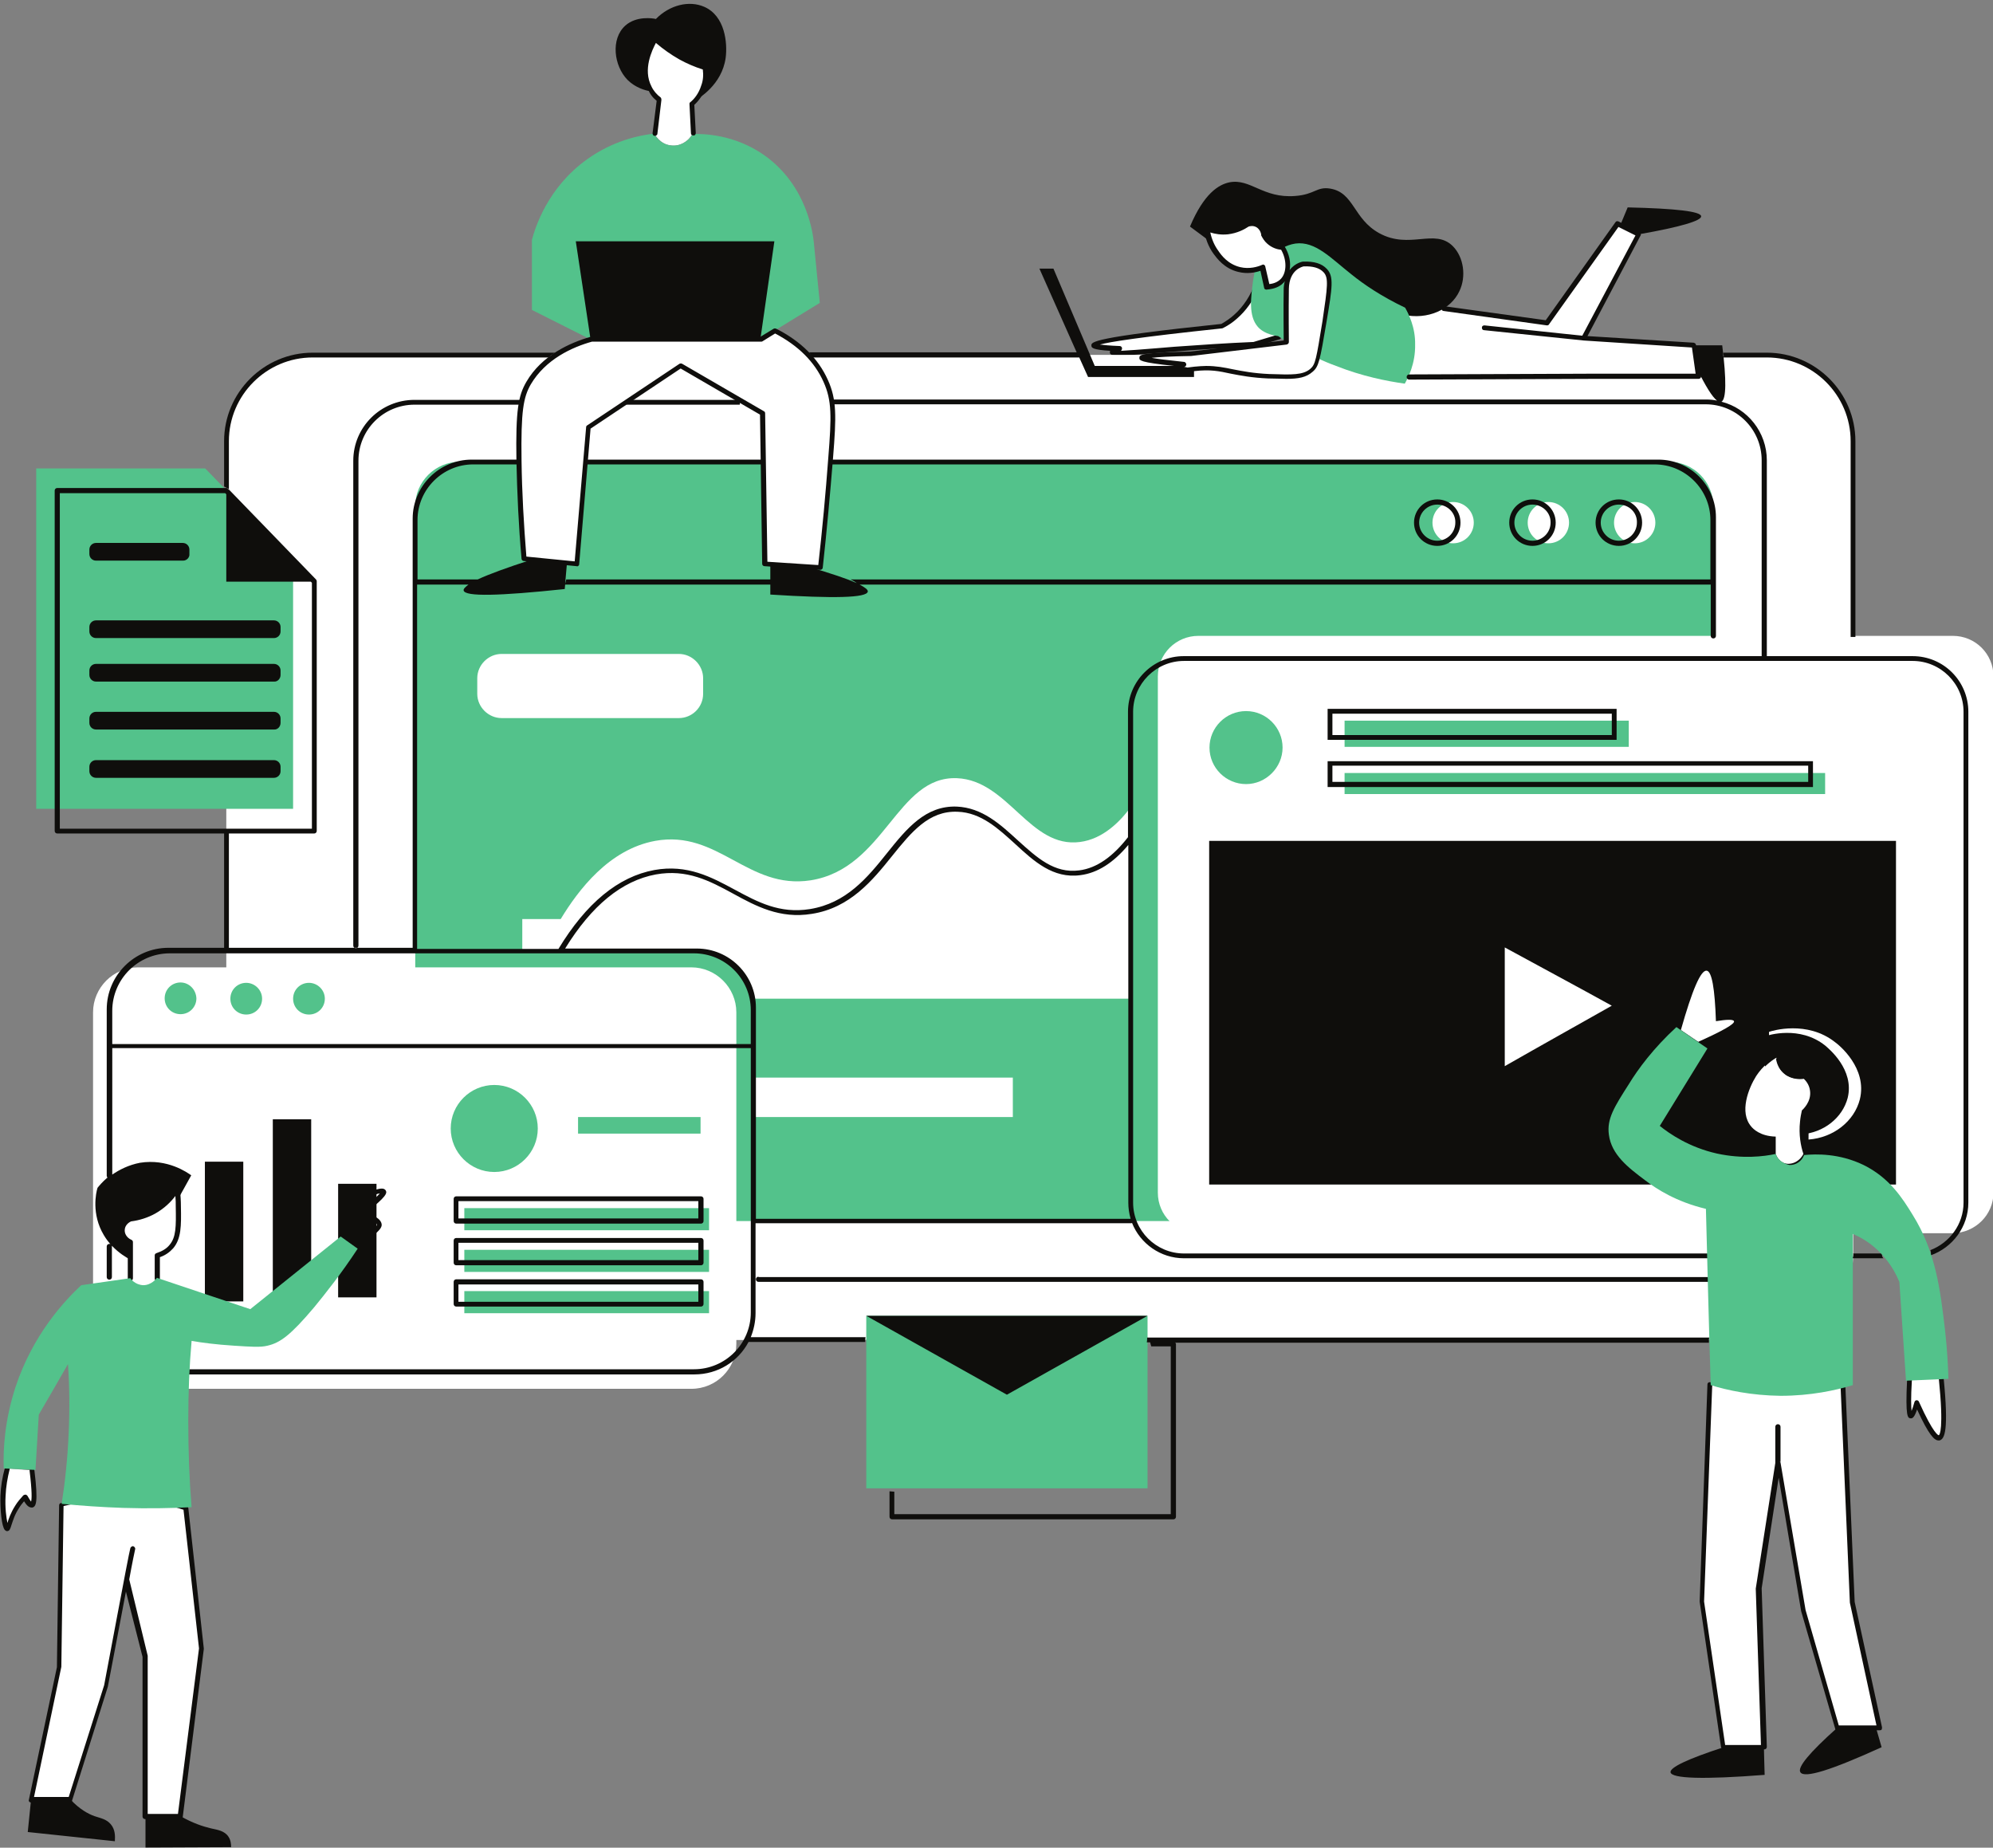<svg width="466" height="432" xmlns="http://www.w3.org/2000/svg" xmlns:xlink="http://www.w3.org/1999/xlink" overflow="hidden"><rect width="100%" height="100%" fill="#808080" stroke="none"/><defs><clipPath id="clip0"><rect x="727" y="324" width="466" height="432"/></clipPath><clipPath id="clip1"><rect x="748" y="472" width="446" height="178"/></clipPath></defs><g clip-path="url(#clip0)" transform="translate(-727 -324)"><path d="M445.895 321.742C445.636 327.259 445.731 330.104 446.24 330.19 446.593 330.277 447.024 329.242 447.619 327.087 450.119 332.777 451.844 335.535 452.887 335.277 454.085 334.932 454.257 330.363 453.318 321.397 450.809 321.483 448.395 321.569 445.895 321.742ZM1.569 342.432C1.138 343.898 0.707 346.053 0.532 348.812 0.36 352.692 0.963 356.485 1.569 356.485 2 356.485 2.084 354.243 3.809 351.485 4.499 350.45 5.189 349.674 5.62 349.157 6.311 350.45 6.826 351.054 7.173 350.967 7.776 350.795 7.776 348.122 7.173 342.863ZM82.864 290.705C83.986 289.93 85.45 288.895 86.922 287.688 88.388 286.395 88.724 285.964 88.646 285.533 88.551 283.981 84.588 283.119 84.245 283.033 88.819 279.412 89.758 278.119 89.586 277.774 89.25 277.17 84.588 278.463 82.09 281.998 80.278 284.498 80.106 287.257 80.106 288.636 80.968 289.326 81.918 290.016 82.864 290.705ZM35.707 282.257C33.552 283.464 31.568 283.895 30.275 284.067 29.241 284.498 28.551 285.36 28.379 286.395 28.208 287.688 28.982 288.981 30.275 289.498L30.275 297.947C30.363 298.12 31.396 299.499 33.292 299.585 35.276 299.671 36.485 298.033 36.569 297.947L36.569 292.516C38.381 291.999 39.327 291.05 39.846 290.447 41.57 288.378 41.57 285.619 41.482 281.05 41.482 279.326 41.311 277.946 41.226 276.998 40.449 278.119 38.812 280.532 35.707 282.257ZM296.239 55.693C295.557 55.086 295.204 54.4 295.032 53.968 295.032 53.793 294.868 52.675 293.833 51.897 292.618 51.123 291.324 51.554 291.247 51.554 290.557 52.068 288.911 53.018 286.583 53.278 284.35 53.537 282.626 52.931 281.841 52.587 282.014 53.793 282.367 55.948 283.919 58.103 284.6 59.141 286.247 61.38 289.342 62.071 291.85 62.673 293.911 61.899 294.773 61.552 295.126 63.104 295.463 64.657 295.807 66.122 296.42 66.122 298.144 65.95 299.437 64.657 301.161 62.845 301.334 59.656 299.609 56.898 299.006 56.986 297.532 56.81 296.239 55.693ZM432.634 373.641 430.479 323.466 399.52 322.862 397.623 373.555 402.632 407.608 412.116 407.608 410.9 370.451 415.469 341.139 421.332 375.71 429.263 403.125 439.177 403.125ZM369.872 78.194 382.709 53.883 377.795 51.385 361.251 74.574 337.189 71.213C336.68 71.037 331.844 69.401 328.568 71.9 325.042 74.662 324.343 81.642 328.999 87.247 343.31 87.161 357.535 87.161 371.855 87.075L396.597 87.075 395.563 79.835ZM30.888 361.227C30.801 361.658 30.198 364.589 29.42 368.468ZM43.301 351.743C44.507 362.692 45.716 373.641 46.922 384.59L42.008 423.816 33.818 423.816 33.818 386.487C32.353 380.538 30.801 374.589 29.336 368.641 27.524 378.124 24.678 393.383 24.678 393.383L16.316 419.85 7.18 419.85 13.73 388.814 14.249 350.881C17.956 349.933 23.301 348.898 29.851 349.243 35.371 349.502 39.94 350.622 43.301 351.743ZM158.653 12.587C156.144 11.206 154.17 9.653 152.782 8.36 152.523 8.791 148.738 14.654 151.402 19.656 151.833 20.43 152.523 21.463 153.739 22.413 153.385 25.088 153.049 27.674 152.782 30.344 152.876 30.516 154.075 32.847 156.661 33.102 158.653 33.361 160.635 32.24 161.67 30.432 161.575 28.189 161.403 25.862 161.317 23.619 162.006 23.016 163.394 21.639 164.084 19.396 164.687 17.5 164.515 15.86 164.334 15.085 162.696 14.566 160.713 13.792 158.653 12.587ZM293.651 65.26C295.298 69.487 296.927 73.709 298.574 77.932 296.669 78.539 294.694 79.141 292.789 79.656 285.03 80.004 278.65 80.434 274.254 80.778 266.753 81.38 259.951 82.071 259.856 81.468 259.856 81.209 260.718 80.866 261.503 80.694 257.529 80.518 255.546 80.263 255.546 79.916 255.468 79.053 265.46 77.501 285.461 75.433 286.41 74.914 287.539 74.228 288.565 73.278 291.677 70.349 293.048 67.155 293.651 65.26" fill="#FFFFFF" transform="matrix(1.001 0 0 1 727.086 324.902)"/><path d="M339.26 56.64C335.027 52.417 329.173 57.502 322.095 53.623 315.983 50.262 316.241 44.139 310.638 43.194 307.439 42.675 307.094 44.571 302.447 44.918 294.938 45.521 292.007 40.779 287.102 41.725 284.593 42.244 281.145 44.311 277.877 52.07L282.524 55.519C282.093 54.401 281.929 53.363 281.834 52.677 282.619 53.02 284.343 53.623 286.576 53.363 288.904 53.108 290.55 52.158 291.24 51.639 291.318 51.555 292.611 51.124 293.826 51.986 294.861 52.677 295.025 53.882 295.025 54.054 295.197 54.485 295.551 55.175 296.232 55.778 297.525 56.988 298.999 57.071 299.508 57.071 300.628 58.795 300.973 60.779 300.628 62.416L301.404 62.675C302.62 61.039 304.249 60.779 304.249 60.779 305.896 60.691 308.051 60.867 309.344 62.332 310.112 63.106 310.379 64.056 310.284 66.04L327.699 72.677C333.389 73.97 338.829 71.468 340.812 67.157 342.441 63.797 341.846 59.227 339.26 56.64ZM256.833 79.658C257.617 79.746 258.988 79.917 261.497 80.005 261.747 80.005 262.006 80.265 262.006 80.52 262.006 80.779 261.928 80.951 261.747 81.127 263.652 81.039 266.842 80.779 270.023 80.52 271.411 80.436 272.782 80.265 274.17 80.177 280.205 79.746 286.403 79.315 292.706 79.055L297.878 77.502 293.731 66.814C292.611 69.4 290.981 71.727 288.904 73.539 287.964 74.401 286.835 75.176 285.636 75.778 285.541 75.778 285.455 75.866 285.455 75.866 265.885 77.933 258.988 79.055 256.833 79.658ZM261.238 82.244C259.592 82.244 259.247 81.989 259.161 81.558 259.161 81.382 259.161 81.21 259.247 81.127 255.204 80.867 254.85 80.436 254.85 79.917 254.772 79.055 254.772 78.022 285.205 74.832 286.24 74.23 287.266 73.539 288.128 72.761 290.378 70.781 292.102 68.107 293.137 65.09 293.214 64.83 293.395 64.747 293.645 64.747 293.904 64.747 294.076 64.918 294.163 65.09L299.077 77.762C299.171 77.933 299.171 78.109 299.077 78.193 298.999 78.365 298.904 78.453 298.74 78.453L292.964 80.177 292.783 80.177C286.498 80.436 280.282 80.779 274.248 81.298 272.782 81.382 271.411 81.558 270.118 81.641 265.454 81.989 262.79 82.244 261.238 82.244" fill="#0F0E0C" transform="matrix(1.001 0 0 1 727.086 324.902)"/><path d="M186.57 312.345 412.617 312.345C423.652 312.345 432.799 303.292 432.799 292.171L432.799 102.247C432.799 91.212 423.747 82.073 412.617 82.073L72.944 82.073C61.914 82.073 52.774 91.126 52.774 102.247L52.774 292.257C52.774 303.292 61.827 312.431 72.946 312.431L165.546 312.431M186.573 312.345 174.598 312.345" fill="#FFFFFF" transform="matrix(1.001 0 0 1 727.086 324.902)"/><path d="M152.689 30.346C149.5 30.693 143.206 31.898 136.999 36.38 127.774 43.018 124.929 52.33 124.162 55.175L124.162 71.556 137.861 78.453 177.518 78.453C182.182 75.607 186.743 72.761 191.407 69.919 190.976 65.261 190.45 60.608 190.019 55.866 189.847 54.054 188.553 42.503 178.38 35.347 171.483 30.517 164.25 30.346 161.664 30.433 160.629 32.329 158.647 33.363 156.655 33.103 153.982 32.848 152.776 30.517 152.689 30.346ZM202.261 347.087 267.963 347.087 267.963 306.74 202.261 306.74ZM328.13 71.037C322.526 68.368 318.397 65.522 315.629 63.278 310.81 59.487 307.189 55.436 302.525 56.038 301.327 56.21 300.292 56.641 299.68 56.988 301.154 58.713 301.491 61.123 300.542 63.107 299.68 64.831 297.878 66.041 295.887 66.124 295.551 64.572 295.197 63.023 294.861 61.554 294.257 61.73 293.645 61.902 293.137 62.073 292.964 62.676 292.783 63.538 292.611 64.748 292.102 68.711 291.49 72.938 293.731 75.524 294.257 76.126 295.628 77.332 298.473 77.679 298.999 78.022 299.602 78.453 300.197 78.796 300.197 77.503 300.111 71.213 300.197 66.555 300.292 61.383 304.172 60.78 304.172 60.78 305.801 60.692 307.956 60.868 309.25 62.333 310.715 63.797 310.379 65.865 309.086 74.143 308.301 78.625 307.87 81.211 307.525 82.764 308.913 83.454 310.379 84.057 312.008 84.66 318.138 87.075 323.742 88.195 328.052 88.799 328.82 87.419 330.544 84.145 330.466 79.659 330.544 75.608 328.914 72.419 328.13 71.037ZM8.371 108.627 8.371 188.201 68.375 188.201 68.375 129.835 47.857 108.627ZM389.771 284.585 107.256 284.585C101.574 284.585 96.91 279.93 96.91 274.24L96.91 117.421C96.91 111.731 101.574 107.076 107.256 107.076L389.771 107.076C395.461 107.076 400.117 111.731 400.117 117.421L400.117 274.154C400.117 279.93 395.461 284.585 389.771 284.585" fill="#53C28B" transform="matrix(1.001 0 0 1 727.086 324.902)"/><g clip-path="url(#clip1)"><path d="M465.56 277.946 465.56 157.25C465.56 151.991 461.327 147.767 456.077 147.767L279.851 147.767C274.601 147.767 270.368 151.991 270.368 157.25L270.368 277.946C270.368 283.205 274.601 287.429 279.851 287.429L456.077 287.429C461.327 287.343 465.56 283.119 465.56 277.946ZM161.397 323.811 32.174 323.811C26.392 323.811 21.65 319.069 21.65 313.293L21.65 235.789C21.65 230.012 26.392 225.271 32.171 225.271L161.393 225.271C167.169 225.271 171.911 230.012 171.911 235.789L171.911 313.293C171.911 319.069 167.264 323.811 161.393 323.811" fill="#FFFFFF" transform="matrix(1.001 0 0 1 727.086 324.902)"/></g><path d="M158.474 166.992 117.093 166.992C113.98 166.992 111.394 164.405 111.394 161.302L111.394 157.681C111.394 154.577 113.98 151.991 117.093 151.991L158.474 151.991C161.569 151.991 164.155 154.577 164.155 157.681L164.155 161.302C164.155 164.492 161.569 166.992 158.474 166.992ZM236.496 260.273 175.794 260.273 175.794 251.048 236.496 251.048ZM263.988 232.599 175.794 232.599C175.535 231.306 174.76 228.288 172.173 225.616 168.466 221.736 163.647 221.478 162.604 221.478L121.912 221.478 121.912 213.977 130.886 213.977C135.016 207.166 142.172 197.683 152.948 195.7 167.699 193.028 174.596 207.166 189.252 204.925 206.658 202.166 209.339 180.441 223.469 181.044 235.452 181.562 240.453 197.511 252.186 195.959 257.617 195.269 261.669 191.045 263.988 187.855ZM386.581 121.3C386.581 123.972 384.426 126.128 381.762 126.128 379.081 126.128 376.926 123.972 376.926 121.3 376.926 118.627 379.081 116.472 381.762 116.472 384.426 116.472 386.581 118.627 386.581 121.3ZM361.58 116.472C358.916 116.472 356.761 118.627 356.761 121.3 356.761 123.972 358.916 126.128 361.58 126.128 364.261 126.128 366.416 123.972 366.416 121.3 366.416 118.627 364.261 116.472 361.58 116.472ZM344.165 121.3C344.165 123.972 342.01 126.128 339.337 126.128 336.673 126.128 334.518 123.972 334.518 121.3 334.518 118.627 336.673 116.472 339.337 116.472 342.01 116.472 344.165 118.627 344.165 121.3" fill="#FFFFFF" transform="matrix(1.001 0 0 1 727.086 324.902)"/><path d="M87.858 302.43 78.897 302.43 78.897 275.877 87.858 275.877ZM72.603 303.81 63.638 303.81 63.638 260.79 72.603 260.79ZM56.741 303.379 47.773 303.379 47.773 270.704 56.741 270.704ZM434.348 256.135C433.055 261.221 428.218 265.101 422.356 265.532 422.356 264.497 422.356 263.463 422.451 262.342 422.528 261.307 422.709 260.359 422.959 259.497 423.14 259.324 425.373 257.428 425.037 254.497 424.77 252.686 423.744 251.652 423.313 251.221 422.882 251.307 420.804 251.652 418.907 250.358 416.493 248.807 416.243 246.134 416.148 245.789 415.381 246.22 414.26 246.996 413.131 248.117L413.131 240.358C413.829 240.099 422.019 237.599 428.563 242.772 429.425 243.375 436.15 248.807 434.348 256.135ZM351.404 248.376 351.404 220.615C359.775 225.185 368.137 229.668 376.405 234.237 368.042 238.979 359.68 243.634 351.404 248.376ZM282.357 195.7 282.357 276.049 442.788 276.049 442.788 195.7 282.357 195.7" fill="#0F0E0C" transform="matrix(1.001 0 0 1 727.086 324.902)"/><path d="M163.552 260.273 134.938 260.273 134.938 264.152 163.552 264.152ZM115.368 252.772C109.765 252.772 105.195 257.342 105.195 262.945 105.195 268.549 109.765 273.118 115.368 273.118 120.972 273.118 125.533 268.549 125.533 262.945 125.533 257.342 120.972 252.772 115.368 252.772ZM72.084 228.892C70.017 228.892 68.38 230.53 68.38 232.599 68.38 234.668 70.017 236.306 72.084 236.306 74.156 236.306 75.792 234.668 75.792 232.599 75.792 230.53 74.068 228.892 72.084 228.892ZM57.428 228.892C55.361 228.892 53.724 230.53 53.724 232.599 53.724 234.668 55.361 236.306 57.428 236.306 59.5 236.306 61.136 234.668 61.136 232.599 61.136 230.53 59.412 228.892 57.428 228.892ZM42.085 228.806C40.014 228.806 38.378 230.444 38.378 232.513 38.378 234.582 40.014 236.22 42.085 236.22 44.153 236.22 45.79 234.582 45.79 232.513 45.706 230.444 44.065 228.806 42.085 228.806ZM426.235 179.837 313.988 179.837 313.988 184.751 426.235 184.751ZM380.371 167.595 313.988 167.595 313.988 173.716 380.371 173.716ZM290.978 165.354C286.236 165.354 282.434 169.233 282.434 173.889 282.434 178.63 286.314 182.424 290.978 182.424 295.625 182.424 299.504 178.544 299.504 173.889 299.504 169.233 295.72 165.354 290.978 165.354ZM165.54 300.965 108.373 300.965 108.373 306.137 165.54 306.137ZM165.54 291.309 108.373 291.309 108.373 296.482 165.54 296.482ZM165.54 286.74 108.373 286.74 108.373 281.567 165.54 281.567 165.54 286.74" fill="#53C28B" transform="matrix(1.001 0 0 1 727.086 324.902)"/><path d="M396.591 242.686C402.358 240.099 405.212 238.461 404.944 237.858 404.781 237.427 403.393 237.427 400.729 237.858 400.47 230.185 399.772 226.219 398.573 226.047 397.185 225.874 395.203 230.53 392.539 239.927ZM417.109 250.445C418.911 251.565 420.73 251.307 421.161 251.221 421.497 251.565 422.532 252.514 422.713 254.152 423.049 256.738 420.988 258.549 420.807 258.721 420.635 259.497 420.462 260.359 420.376 261.307 420.031 264.411 420.557 267.083 421.161 268.894 420.204 270.791 418.221 271.566 416.678 271.049 415.29 270.532 414.773 269.153 414.695 268.894L414.695 264.842C410.979 264.756 409.35 262.945 408.996 262.514 406.074 259.152 408.393 253.462 410.117 250.703 411.678 248.289 413.66 246.91 414.773 246.22 414.695 246.565 414.954 249.065 417.109 250.445" fill="#FFFFFF" transform="matrix(1.001 0 0 1 727.086 324.902)"/><path d="M137.861 78.453C133.981 79.486 126.912 82.16 123.127 88.712 121.308 91.901 120.713 95.178 120.877 106.816 120.972 112.765 121.308 120.524 122.084 129.748 126.222 130.179 130.274 130.524 134.412 130.955L137.171 98.971 158.724 84.575 177.872 95.695 178.38 130.955 191.407 131.818C192.433 122.076 193.209 113.454 193.821 106.213 194.502 96.816 194.683 92.764 192.605 88.281 189.683 81.901 184.243 78.365 180.794 76.557L177.518 78.453ZM309.422 62.332C310.888 63.885 310.543 65.864 309.25 74.142 307.793 83.194 307.525 84.399 306.146 85.609 304.249 87.246 301.585 87.16 296.318 86.987 287.61 86.643 285.809 84.487 278.912 85.178 276.662 85.437 273.817 85.952 273.739 85.609 273.644 85.35 275.11 84.659 276.403 84.144 269.937 83.537 266.67 83.023 266.67 82.592 266.67 82.16 270.454 81.901 278.05 81.729L300.37 79.055C300.37 79.055 300.292 71.815 300.37 66.642 300.465 61.47 304.344 60.867 304.344 60.867 305.974 60.779 308.129 60.951 309.422 62.332" fill="#FFFFFF" transform="matrix(1.001 0 0 1 727.086 324.902)"/><path d="M335.639 117.075C333.303 117.075 331.406 118.972 331.406 121.3 331.406 123.627 333.303 125.524 335.639 125.524 337.967 125.524 339.855 123.627 339.855 121.3 339.95 118.972 337.967 117.075 335.639 117.075ZM335.639 126.731C332.622 126.731 330.208 124.317 330.208 121.3 330.208 118.282 332.622 115.868 335.639 115.868 338.656 115.868 341.062 118.282 341.062 121.3 341.062 124.317 338.656 126.731 335.639 126.731" fill="#0F0E0C" transform="matrix(1.001 0 0 1 727.086 324.902)"/><path d="M357.873 117.075C355.545 117.075 353.649 118.972 353.649 121.3 353.649 123.627 355.545 125.524 357.873 125.524 360.209 125.524 362.106 123.627 362.106 121.3 362.183 118.972 360.209 117.075 357.873 117.075ZM357.873 126.731C354.855 126.731 352.45 124.317 352.45 121.3 352.45 118.282 354.855 115.868 357.873 115.868 360.89 115.868 363.304 118.282 363.304 121.3 363.304 124.317 360.89 126.731 357.873 126.731" fill="#0F0E0C" transform="matrix(1.001 0 0 1 727.086 324.902)"/><path d="M378.055 117.075C375.727 117.075 373.822 118.972 373.822 121.3 373.822 123.627 375.727 125.524 378.055 125.524 380.374 125.524 382.271 123.627 382.271 121.3 382.366 118.972 380.469 117.075 378.055 117.075ZM378.055 126.731C375.038 126.731 372.615 124.317 372.615 121.3 372.615 118.282 375.038 115.868 378.055 115.868 381.072 115.868 383.486 118.282 383.486 121.3 383.486 124.317 381.072 126.731 378.055 126.731" fill="#0F0E0C" transform="matrix(1.001 0 0 1 727.086 324.902)"/><path d="M399.082 312.948C399.082 312.603 399.082 312.172 399.177 311.827L267.868 311.827C267.868 312.172 267.868 312.603 267.782 312.948L268.566 312.948C268.644 313.293 268.73 313.552 268.825 313.896L273.386 313.896 273.386 353.123 208.813 353.123 208.813 347.864C208.477 347.864 208.046 347.777 207.692 347.777L207.692 353.726C207.692 354.071 207.951 354.33 208.296 354.33L273.998 354.33C274.334 354.33 274.601 354.071 274.601 353.726L274.601 313.379C274.601 313.207 274.506 313.12 274.429 313.034L399.082 313.034ZM402.53 407.608C394.082 410.367 389.952 412.35 390.125 413.471 390.383 414.936 397.711 415.195 412.109 414.074 412.014 411.919 412.014 409.764 411.936 407.608ZM421.419 251.307C421.756 251.652 422.79 252.6 422.963 254.238 423.316 256.824 421.238 258.635 421.066 258.807 420.894 259.583 420.73 260.445 420.635 261.394 420.557 262.428 420.557 263.376 420.557 264.325 425.902 263.98 430.291 260.445 431.506 255.79 433.136 249.151 427.023 244.237 426.239 243.548 420.299 238.806 412.876 241.134 412.186 241.392L412.186 248.462C413.229 247.427 414.264 246.738 414.859 246.393 414.859 246.738 415.126 249.151 417.359 250.617 419.169 251.652 420.988 251.393 421.419 251.307ZM177.087 297.602C176.751 297.602 176.484 297.861 176.484 298.206 176.484 298.551 176.751 298.809 177.087 298.809L398.479 298.809C402.789 298.809 406.763 296.913 409.522 293.55 409.686 293.292 409.686 292.947 409.427 292.775 409.169 292.602 408.824 292.602 408.66 292.861 406.151 295.964 402.453 297.689 398.573 297.689L177.087 297.689ZM267.963 306.741 202.261 306.741 235.108 325.19ZM106.997 283.981 163.035 283.981 163.035 279.929 106.997 279.929ZM105.885 284.584 105.885 279.412C105.885 279.067 106.135 278.808 106.489 278.808L163.647 278.808C163.983 278.808 164.25 279.067 164.25 279.412L164.25 284.584C164.25 284.929 163.983 285.188 163.647 285.188L106.489 285.188C106.135 285.188 105.885 284.929 105.885 284.584ZM376.408 165.957 311.146 165.957 311.146 170.958 376.408 170.958ZM377.529 164.837 377.529 172.078 310.025 172.078 310.025 164.837ZM428.997 403.125C422.532 408.902 419.695 412.35 420.462 413.471 421.419 414.936 427.704 412.953 439.429 407.608 438.998 406.143 438.567 404.591 438.136 403.125ZM106.997 303.465 163.035 303.465 163.035 299.413 106.997 299.413ZM105.885 298.809C105.885 298.465 106.135 298.206 106.489 298.206L163.647 298.206C163.983 298.206 164.25 298.465 164.25 298.809L164.25 303.982C164.25 304.327 163.983 304.586 163.647 304.586L106.489 304.586C106.135 304.586 105.885 304.327 105.885 303.982ZM439.429 292.171 432.799 292.171C432.877 292.516 432.799 292.947 432.627 293.292L439.86 293.292C439.601 293.033 439.524 292.775 439.524 292.43 439.524 292.343 439.429 292.257 439.429 292.171ZM106.997 293.723 163.035 293.723 163.035 289.671 106.997 289.671ZM105.885 289.154C105.885 288.809 106.135 288.55 106.489 288.55L163.647 288.55C163.983 288.55 164.25 288.809 164.25 289.154L164.25 294.326C164.25 294.671 163.983 294.93 163.647 294.93L106.489 294.93C106.135 294.93 105.885 294.671 105.885 294.326ZM263.988 283.981C263.652 282.774 263.471 281.567 263.471 280.274L263.471 196.649C260.023 200.787 256.324 203.201 252.264 203.718 245.884 204.58 241.41 200.442 237.099 196.476 233.125 192.855 229.073 189.062 223.564 188.89 216.917 188.631 212.865 193.545 208.296 199.235 203.735 204.925 198.468 211.391 189.51 212.77 182.087 213.977 176.484 210.96 171.147 208.029 165.621 205.011 160.371 202.252 153.12 203.546 145.189 205.011 138.12 210.787 131.921 220.874L162.69 220.874C170.285 220.874 176.484 227.081 176.484 234.668L176.484 284.067 263.988 284.067ZM175.285 235.271C175.285 227.943 169.328 221.995 162 221.995L39.58 221.995C32.171 221.995 26.136 228.03 26.136 235.444L26.136 243.203 175.282 243.203ZM72.771 192.942 72.771 135.352 72.512 135.094 52.771 135.094 52.771 114.661 52.511 114.403 13.888 114.403 13.888 192.855 72.771 192.855ZM459.689 165.526 459.689 280.274C459.689 285.964 455.982 290.792 450.904 292.602 450.981 292.171 450.981 291.826 450.809 291.395 455.292 289.671 458.568 285.36 458.568 280.274L458.568 165.526C458.568 158.974 453.223 153.629 446.671 153.629L276.489 153.629C269.937 153.629 264.592 158.974 264.592 165.526L264.592 280.274C264.592 286.826 269.937 292.171 276.489 292.171L398.91 292.171C398.746 292.516 398.746 292.947 398.823 293.292L276.489 293.292C270.98 293.292 266.239 289.843 264.333 285.016 264.256 285.102 264.161 285.102 263.988 285.102L176.398 285.102 176.398 306.137C176.398 308.12 175.966 310.017 175.285 311.741L202.089 311.741C202.011 312.086 202.011 312.517 202.011 312.862L174.76 312.862C172.346 317.431 167.604 320.448 162.095 320.448L44.063 320.448C43.722 320.448 43.463 320.19 43.463 319.845 43.463 319.5 43.722 319.241 44.065 319.241L162.003 319.241C169.331 319.241 175.288 313.293 175.288 305.965L175.288 244.151 26.142 244.151 26.139 273.722C27.776 272.601 29.931 271.48 32.604 270.963 39.07 269.928 43.725 273.291 44.587 273.894L41.482 279.498 41.398 279.584C41.31 278.463 41.225 277.515 41.138 276.739 40.448 277.946 38.724 280.36 35.706 282.084 33.551 283.291 31.567 283.722 30.274 283.895 29.24 284.326 28.55 285.188 28.378 286.222 28.207 287.516 28.981 288.809 30.274 289.326L30.274 293.55C29.412 293.119 27.688 292.085 26.051 290.361L26.051 290.533 26.051 297.689C26.051 298.033 25.792 298.292 25.449 298.292 25.101 298.292 24.845 298.033 24.845 297.689L24.845 290.533C24.845 290.188 25.101 289.93 25.449 289.93 25.532 289.93 25.62 289.93 25.707 290.016 25.189 289.412 24.67 288.723 24.156 287.86 21.222 282.946 22.343 277.946 22.69 276.825 23.034 276.394 23.808 275.446 25.018 274.411 24.93 274.325 24.845 274.153 24.845 274.067L24.845 235.099C24.845 227.168 31.311 220.702 39.243 220.702L52.258 220.702 52.258 193.976 13.291 193.976C12.948 193.976 12.689 193.717 12.689 193.373L12.689 113.799C12.689 113.454 12.948 113.196 13.291 113.196L52.777 113.196C52.949 113.196 53.036 113.282 53.208 113.368L73.727 134.576C73.811 134.662 73.899 134.835 73.899 135.007L73.899 193.373C73.899 193.717 73.639 193.976 73.296 193.976L53.38 193.976 53.38 220.702 96.309 220.702 96.309 120.351C96.309 112.765 102.517 106.558 110.103 106.558L120.88 106.558C120.88 106.902 120.975 107.333 121.052 107.678L110.448 107.678C103.301 107.678 97.439 113.541 97.439 120.696L97.439 134.576 111.491 134.576C114.078 133.369 118.293 131.818 124.164 129.921 126.915 130.179 129.596 130.438 132.355 130.697 132.182 132.335 132.087 133.973 131.924 135.611 132.001 135.266 132.087 134.921 132.182 134.576L179.849 134.576 179.849 131.042C182.866 131.214 185.883 131.473 188.901 131.645 194.073 133.197 197.781 134.404 200.031 135.438 199.6 135.094 199.169 134.835 198.565 134.576L399.438 134.576 399.438 120.696C399.438 113.541 393.576 107.678 386.412 107.678L193.901 107.678C193.996 107.333 193.996 106.902 193.996 106.558L387.274 106.558C394.696 106.558 400.731 112.592 400.731 120.007L400.731 147.767C400.731 148.111 400.473 148.37 400.119 148.37 399.774 148.37 399.516 148.111 399.516 147.767L399.516 135.783 200.72 135.783C202.014 136.473 202.695 136.99 202.617 137.421 202.35 138.887 194.763 139.059 179.849 138.111L179.849 135.783 131.924 135.783C131.924 136.128 131.829 136.473 131.829 136.818 116.405 138.456 108.552 138.628 108.215 137.163 108.121 136.818 108.552 136.387 109.336 135.783L97.344 135.783 97.344 220.96 130.363 220.96C136.829 210.27 144.329 204.063 152.778 202.511 160.451 201.132 166.055 204.149 171.486 207.08 176.917 210.011 182.004 212.77 189.082 211.649 197.608 210.27 202.522 204.321 207.186 198.459 211.747 192.769 216.144 187.424 223.385 187.683 229.343 187.941 233.558 191.821 237.697 195.614 242.102 199.58 246.154 203.373 252.016 202.597 256.068 202.08 259.853 199.407 263.396 194.838L263.396 165.526C263.396 158.371 269.259 152.508 276.406 152.508L411.413 152.508 411.413 106.73C411.413 99.488 405.55 93.626 398.317 93.626L194.505 93.626C194.505 93.281 194.427 92.85 194.332 92.505L398.481 92.505C399.343 92.505 400.205 92.591 400.981 92.764 399.869 91.901 398.317 89.401 396.326 85.35 396.067 83.537 395.809 81.641 395.559 79.834L402.197 79.834C403.223 88.022 403.137 92.419 402.024 93.022 408.137 94.574 412.62 100.178 412.62 106.73L412.62 152.508 446.673 152.508C453.924 152.508 459.691 158.371 459.691 165.526ZM49.158 426.575C47.346 426.144 44.931 425.368 42.089 423.73L33.898 423.73 33.898 431.058C40.537 431.058 47.261 430.972 53.9 430.972 53.9 430.282 53.812 429.334 53.296 428.558 52.347 427.092 50.623 426.92 49.158 426.575ZM311.146 181.906 422.282 181.906 422.282 178.113 311.146 178.113ZM310.025 177.079 423.394 177.079 423.394 183.113 310.025 183.113ZM151.827 20.432C151.655 20.173 151.482 19.918 151.396 19.658 148.732 14.657 152.517 8.794 152.776 8.363 154.241 9.656 156.138 11.208 158.647 12.589 160.707 13.707 162.69 14.485 164.25 15 164.414 15.862 164.509 17.503 163.983 19.311 163.552 20.692 162.862 21.813 162.259 22.587 163.035 22.156 168.561 18.967 169.423 12.589 169.854 9.225 169.328 2.847 164.414 0.691 160.879-0.861 156.319 0.26 153.12 3.537 152.439 3.362 148.56 2.759 145.973 5.086 142.525 8.191 143.292 14.486 146.482 17.762 148.379 19.658 150.715 20.261 151.827 20.433ZM136.999 107.678 178.122 107.678 178.122 106.558 137.171 106.558C137.171 106.902 137.094 107.333 136.999 107.678ZM412.617 82.675C423.394 82.675 432.196 91.471 432.196 102.247L432.196 148.025 432.877 148.025 433.308 148.025 433.308 102.247C433.308 90.867 424.006 81.558 412.617 81.558L402.453 81.558C402.53 81.901 402.53 82.332 402.53 82.675ZM397.28 49.66C397.185 48.538 391.495 47.847 380.115 47.588L378.391 51.727 382.702 53.882C392.539 52.158 397.358 50.693 397.28 49.66ZM189.51 82.42C189.588 82.504 189.588 82.592 189.683 82.675L252.014 82.675 254.074 87.246 278.817 87.246 278.817 85.35 275.463 84.659 255.635 84.659 245.979 61.901 242.703 61.901 251.402 81.47 188.898 81.47C189.157 81.813 189.329 82.073 189.51 82.42ZM177.518 78.453 180.794 55.519 134.412 55.519 137.861 78.453ZM22.001 423.73C20.536 423.213 18.465 422.092 16.397 419.85L7.173 419.85 6.395 427.437C13.208 428.127 19.93 428.903 26.743 429.592 26.826 428.385 26.826 426.834 25.793 425.627 24.759 424.42 23.553 424.247 22.001 423.73ZM53.38 102.247C53.38 91.471 62.173 82.675 72.95 82.675L128.045 82.675C128.554 82.244 128.985 81.901 129.597 81.558L72.95 81.558C61.571 81.558 52.259 90.867 52.259 102.247L52.259 112.851C52.69 113.023 53.037 113.282 53.38 113.627ZM82.433 106.816 82.433 220.184C82.433 220.529 82.692 220.788 83.039 220.788 83.383 220.788 83.642 220.529 83.642 220.184L83.642 106.816C83.642 99.574 89.508 93.712 96.742 93.712L121.407 93.712C121.484 93.367 121.579 92.936 121.657 92.591L96.742 92.591C88.819 92.591 82.433 98.971 82.433 106.816ZM172.783 93.109C172.783 93.281 172.705 93.54 172.705 93.712L146.152 93.712C146.583 93.367 147.014 93.022 147.35 92.591L172.093 92.591C172.274 92.764 172.524 92.936 172.783 93.109ZM177.783 106.558 137.005 106.558 137.005 107.678 177.697 107.678C177.697 107.333 177.697 106.902 177.783 106.558ZM65.449 179.406 65.449 178.372C65.449 177.51 64.759 176.82 63.897 176.82L22.343 176.82C21.481 176.82 20.791 177.51 20.791 178.372L20.791 179.406C20.791 180.268 21.481 180.958 22.343 180.958L63.897 180.958C64.759 180.958 65.449 180.268 65.449 179.406ZM65.449 168.113 65.449 167.078C65.449 166.216 64.759 165.526 63.897 165.526L22.343 165.526C21.481 165.526 20.791 166.216 20.791 167.078L20.791 168.113C20.791 168.975 21.481 169.664 22.343 169.664L63.897 169.664C64.759 169.751 65.449 168.975 65.449 168.113ZM65.449 156.905 65.449 155.871C65.449 155.008 64.759 154.319 63.897 154.319L22.343 154.319C21.481 154.319 20.791 155.008 20.791 155.871L20.791 156.905C20.791 157.767 21.481 158.457 22.343 158.457L63.897 158.457C64.759 158.543 65.449 157.767 65.449 156.905ZM65.449 146.732 65.449 145.698C65.449 144.835 64.759 144.146 63.897 144.146L22.343 144.146C21.481 144.146 20.791 144.835 20.791 145.698L20.791 146.732C20.791 147.594 21.481 148.284 22.343 148.284L63.897 148.284C64.759 148.284 65.449 147.594 65.449 146.732ZM42.691 130.179 22.343 130.179C21.481 130.179 20.791 129.49 20.791 128.628L20.791 127.593C20.791 126.731 21.481 126.041 22.343 126.041L42.603 126.041C43.465 126.041 44.156 126.731 44.156 127.593L44.156 128.628C44.243 129.404 43.553 130.179 42.691 130.179" fill="#0F0E0C" transform="matrix(1.001 0 0 1 727.086 324.902)"/><path d="M192.269 88.367C190.191 83.713 186.398 79.917 180.967 77.071L178.044 78.884C177.949 78.972 177.872 78.972 177.777 78.972L138.214 78.972C133.55 80.265 127.343 83.106 123.895 88.97 122.17 91.988 121.576 95.178 121.739 106.816 121.834 114.23 122.265 121.731 122.869 129.231L134.154 130.352 136.826 98.971C136.826 98.799 136.921 98.626 137.094 98.54L158.647 84.144C158.81 84.056 159.078 84.056 159.241 84.144L178.38 95.264C178.553 95.35 178.639 95.522 178.639 95.781L179.165 130.438 191.053 131.214C192.002 122.852 192.778 114.403 193.39 106.126 194.157 96.471 194.252 92.764 192.269 88.367ZM193.295 87.936C195.364 92.505 195.286 96.385 194.502 106.126 193.821 114.575 193.036 123.283 192.097 131.818 192.097 132.076 191.838 132.335 191.485 132.335L178.475 131.473C178.208 131.473 177.949 131.214 177.949 130.955L177.441 96.04 158.905 85.261 137.861 99.316 135.197 131.042C135.197 131.214 135.102 131.3 135.016 131.386 134.938 131.473 134.766 131.559 134.585 131.473L122.265 130.266C122.007 130.266 121.739 130.007 121.739 129.748 121.05 122.076 120.713 114.403 120.541 106.816 120.36 94.919 120.972 91.643 122.869 88.367 126.481 82.16 133.042 79.227 137.861 77.85L138.033 77.85 177.518 77.85 180.631 75.954C180.794 75.866 180.967 75.866 181.225 75.954 187.002 78.884 191.053 82.935 193.295 87.936ZM90.013 277.429C89.841 277.17 89.582 276.998 89.151 276.998L89.074 276.998C87.522 276.998 83.811 278.55 81.484 281.653 79.76 284.067 79.412 286.826 79.412 288.636 79.412 288.981 79.672 289.24 80.018 289.154 80.362 289.154 80.622 288.895 80.534 288.55 80.534 286.912 80.793 284.412 82.346 282.257 84.242 279.584 87.427 278.291 88.643 278.119 88.212 278.636 86.996 279.843 83.723 282.429 83.551 282.602 83.467 282.774 83.551 283.033 83.639 283.205 83.811 283.377 83.982 283.464 85.878 283.895 87.858 284.757 87.953 285.447 87.953 285.705 87.522 286.222 86.393 287.171 85.104 288.292 83.811 289.24 82.43 290.188 82.173 290.361 82.086 290.705 82.258 290.964 82.346 291.137 82.517 291.223 82.689 291.223 82.777 291.223 82.948 291.223 83.035 291.137 84.413 290.188 85.794 289.154 87.091 288.033 88.548 286.74 89.074 286.136 89.074 285.447 88.979 283.981 86.918 283.119 85.363 282.688 90.272 278.808 90.367 278.032 90.013 277.429ZM396.065 79.746C396.065 79.486 395.806 79.315 395.556 79.227L370.727 77.678 383.133 54.142C383.228 53.97 383.228 53.882 383.133 53.711 383.055 53.539 382.96 53.451 382.874 53.363L377.96 50.865C377.702 50.777 377.452 50.777 377.27 51.036L360.977 73.97 337.268 70.694C336.932 70.606 336.673 70.865 336.673 71.213 336.579 71.556 336.837 71.815 337.182 71.815L361.244 75.176C361.502 75.176 361.675 75.092 361.752 74.916L377.96 52.158 381.935 54.142 369.511 77.59 346.665 75.176C346.321 75.176 346.062 75.347 346.062 75.695 346.062 76.038 346.234 76.297 346.588 76.297L369.865 78.712 395.125 80.348 395.987 86.47 371.925 86.47 329.078 86.643C328.742 86.643 328.483 86.901 328.483 87.246 328.483 87.591 328.742 87.85 329.078 87.85L371.925 87.677 396.668 87.677C396.849 87.677 397.022 87.591 397.099 87.505 397.185 87.418 397.28 87.246 397.28 87.074ZM433.136 373.641 439.524 402.953C439.524 403.125 439.524 403.298 439.429 403.47 439.343 403.643 439.17 403.643 438.998 403.643L429.084 403.643C428.825 403.643 428.566 403.47 428.566 403.212L420.635 375.796 415.385 344.588 411.41 370.451 412.617 407.522C412.617 407.695 412.54 407.867 412.445 407.953 412.367 408.039 412.186 408.126 412.014 408.126L402.53 408.126C402.272 408.126 402.022 407.953 401.927 407.608L396.927 373.555 398.746 322.776C398.746 322.431 399.004 322.259 399.341 322.259 399.685 322.259 399.867 322.518 399.867 322.862L397.961 373.555 402.884 407.091 411.246 407.091 410.031 370.537 414.6 341.139 414.6 332.69C414.6 332.346 414.859 332.087 415.204 332.087 415.557 332.087 415.816 332.346 415.816 332.69L415.816 341.139 415.816 341.053C415.816 340.881 415.721 340.794 415.635 340.708L415.816 341.053 415.816 341.225 415.816 341.053 421.669 375.538 429.428 402.522 438.231 402.522 432.015 373.813 429.86 323.552C429.86 323.207 430.118 322.949 430.377 322.949 430.722 322.949 430.98 323.207 430.98 323.466ZM453.921 321.311C453.921 320.966 453.568 320.793 453.318 320.793 452.964 320.793 452.792 321.138 452.792 321.397 453.999 333.38 452.964 334.587 452.792 334.673 452.706 334.673 451.594 334.501 448.145 326.828 448.05 326.569 447.792 326.483 447.619 326.483 447.36 326.483 447.188 326.656 447.102 326.914 446.852 327.863 446.593 328.552 446.421 328.983 446.326 328.035 446.24 326.052 446.498 321.828 446.498 321.483 446.24 321.224 445.99 321.224 445.636 321.138 445.378 321.483 445.378 321.742 444.947 330.535 445.559 330.621 446.162 330.708 446.671 330.794 447.102 330.449 447.714 328.639 450.473 334.673 451.766 335.88 452.706 335.88L452.964 335.88C454.18 335.535 455.12 333.553 453.921 321.311ZM309.086 62.762C308.129 61.728 306.577 61.297 304.422 61.381 304.077 61.469 301.059 62.159 300.973 66.642 300.896 71.814 300.973 78.971 300.973 79.054 300.973 79.314 300.801 79.573 300.465 79.657L278.127 82.331C273.136 82.419 270.368 82.591 268.903 82.762 270.196 83.022 272.523 83.281 276.489 83.712 276.756 83.712 276.92 83.968 277.015 84.227 277.015 84.487 276.92 84.746 276.662 84.83 276.403 84.918 276.058 85.089 275.894 85.177 276.231 85.177 276.489 85.089 276.834 85.089 277.524 85.005 278.213 84.918 278.912 84.83 279.938 84.746 280.8 84.658 281.662 84.658 283.99 84.658 285.809 85.005 287.869 85.436 290.119 85.868 292.611 86.383 296.49 86.556L296.663 86.556C301.663 86.728 304.249 86.814 305.974 85.349 307.189 84.315 307.362 83.105 308.818 74.229 310.025 66.039 310.284 64.055 309.086 62.762ZM299.171 57.501C298.309 57.418 297.016 57.07 295.887 56.037 295.292 55.518 294.861 54.831 294.507 54.141L294.507 53.969C294.507 53.793 294.335 52.931 293.568 52.329 292.706 51.726 291.843 51.986 291.576 52.069 290.55 52.76 288.904 53.622 286.748 53.881 285.11 54.053 283.731 53.793 282.619 53.45 282.955 55.003 283.559 56.468 284.515 57.761 285.205 58.795 286.748 60.866 289.593 61.553 291.749 62.072 293.731 61.469 294.688 61.038 294.766 61.038 294.861 60.95 294.938 60.95 295.025 60.95 295.119 60.95 295.197 61.038 295.369 61.121 295.456 61.297 295.456 61.381L296.413 65.52C297.18 65.432 298.309 65.177 299.171 64.227 300.465 62.762 300.542 59.916 299.171 57.501ZM309.853 61.983C311.5 63.708 311.146 66.21 309.775 74.313 308.224 83.536 307.956 84.83 306.499 86.039 305.034 87.332 303.215 87.676 300.37 87.676 299.249 87.676 297.956 87.59 296.413 87.59L296.232 87.59C292.274 87.418 289.688 86.9 287.438 86.469 284.679 85.868 282.619 85.436 278.912 85.868 278.213 85.951 277.524 86.039 276.834 86.123 274.248 86.469 273.308 86.642 273.136 85.868 273.041 85.436 273.213 85.089 274.17 84.658 266.058 83.796 266.058 83.365 266.058 82.762 266.058 82.072 266.144 81.557 277.955 81.297L299.766 78.711C299.766 76.987 299.68 71.124 299.766 66.725 299.766 66.039 299.861 65.432 300.034 64.829 299.939 64.917 299.861 65.089 299.766 65.177 298.473 66.554 296.663 66.725 295.723 66.813 295.456 66.813 295.197 66.642 295.197 66.382L294.335 62.415C293.042 62.846 291.24 63.193 289.162 62.674 285.886 61.9 284.162 59.485 283.386 58.452 282.188 56.811 281.403 54.743 281.145 52.676 281.145 52.5 281.231 52.245 281.403 52.157 281.576 52.069 281.757 51.986 281.929 52.069 282.869 52.5 284.515 52.931 286.403 52.76 288.395 52.588 289.852 51.726 290.809 51.123 290.809 51.123 290.887 51.035 290.981 51.035 291.24 50.952 292.706 50.521 294.076 51.383 295.197 52.157 295.456 53.279 295.551 53.71 295.801 54.312 296.154 54.743 296.585 55.175 297.611 56.125 298.818 56.296 299.508 56.38 299.68 56.38 299.861 56.468 299.939 56.639 301.059 58.452 301.491 60.435 301.154 62.243 302.447 60.519 304.249 60.259 304.249 60.259L304.344 60.259C306.836 60.176 308.655 60.69 309.853 61.983ZM29.76 289.841 29.76 297.945C29.76 298.289 30.019 298.548 30.363 298.548 30.706 298.548 30.965 298.289 30.965 297.945L30.965 289.496C30.965 289.237 30.794 289.065 30.622 288.979 29.588 288.548 28.898 287.513 29.07 286.478 29.157 285.703 29.76 285.013 30.534 284.668 32.518 284.409 34.414 283.806 36.138 282.858 38.294 281.651 39.846 280.099 40.88 278.719 40.968 279.582 40.968 280.357 40.968 281.22 41.051 285.875 41.051 288.375 39.502 290.186 38.812 291.048 37.778 291.651 36.485 292.082 36.226 292.168 36.054 292.341 36.054 292.6L36.054 298.031C36.054 298.376 36.31 298.634 36.657 298.634 37 298.634 37.26 298.376 37.26 298.031L37.26 293.031C38.553 292.6 39.587 291.824 40.364 290.962 42.261 288.72 42.261 285.703 42.173 281.22 42.173 279.84 42.089 278.461 41.913 277.081 41.913 276.823 41.742 276.65 41.482 276.564 41.226 276.478 40.968 276.65 40.88 276.823 40.018 278.288 38.381 280.444 35.623 281.909 33.983 282.771 32.259 283.375 30.363 283.634L30.191 283.634C28.982 284.065 28.12 285.185 27.948 286.392 27.605 287.685 28.379 289.065 29.76 289.841ZM153.301 22.671 152.344 30.259C152.344 30.602 152.517 30.861 152.87 30.861 153.12 30.861 153.474 30.69 153.474 30.342L154.414 22.412C154.414 22.24 154.336 21.98 154.241 21.893 153.301 21.206 152.517 20.256 152.086 19.306 150.025 15.343 152.258 10.773 153.12 9.137 154.845 10.601 156.655 11.895 158.647 13.016 160.371 13.962 162.173 14.741 164.078 15.343 164.25 16.636 164.155 17.929 163.724 19.051 163.121 21.03 162 22.324 161.138 23.014 160.966 23.102 160.966 23.274 160.966 23.445L161.31 30.259C161.31 30.602 161.569 30.773 161.923 30.773 162.259 30.773 162.431 30.514 162.431 30.171L162.095 23.617C163.035 22.755 164.155 21.378 164.845 19.306 165.276 17.841 165.449 16.205 165.19 14.652 165.19 14.481 165.018 14.309 164.845 14.222 162.957 13.619 161.06 12.84 159.336 11.807 157.259 10.685 155.276 9.22 153.551 7.668 153.474 7.584 153.301 7.496 153.12 7.496 152.948 7.496 152.776 7.584 152.689 7.756 152.258 8.446 148.465 14.393 151.224 19.654 151.577 20.947 152.344 21.893 153.301 22.671ZM46.399 384.501 42.776 352.086C38.553 350.706 34.154 349.93 29.76 349.758 24.671 349.499 19.674 350.016 14.757 351.223L14.242 388.812 7.86 419.244 15.966 419.244 24.24 393.122C24.5 391.915 29.932 362.517 30.363 361.052 30.45 360.793 30.794 360.534 31.053 360.62 31.312 360.707 31.568 361.052 31.485 361.31 31.396 361.741 30.794 364.5 30.103 368.379L34.414 386.225 34.414 386.398 34.414 423.21 41.482 423.21ZM43.897 351.654 47.517 384.501 47.517 384.673 42.604 423.9C42.604 424.158 42.344 424.417 42.001 424.417L33.811 424.417C33.467 424.417 33.209 424.158 33.209 423.814L33.209 386.484 29.329 371.224C28.036 378.208 26.224 387.432 25.102 393.467L16.741 420.106C16.656 420.365 16.481 420.538 16.225 420.538L7.173 420.538C6.998 420.538 6.826 420.451 6.742 420.365 6.654 420.193 6.567 420.02 6.654 419.934L13.208 388.898 13.723 351.051C13.723 350.792 13.895 350.534 14.154 350.534 19.327 349.154 24.587 348.637 29.932 348.896 34.586 349.154 39.156 350.016 43.554 351.396 43.726 351.223 43.813 351.396 43.897 351.654ZM5.533 350.103C5.102 350.62 4.671 351.137 4.327 351.741 3.294 353.292 2.947 354.672 2.603 355.62 2.344 356.482 2.172 357.086 1.569 357.086 1.394 357.086 1.222 357 1.051 356.827 0.276 355.965-0.071 351.999 0.017 348.809 0.101 346.654 0.448 344.499 1.051 342.344 1.138 342.085 1.482 341.826 1.741 341.913 2.085 341.999 2.256 342.344 2.172 342.602 1.654 344.671 1.31 346.74 1.222 348.809 1.051 351.568 1.394 353.982 1.654 355.189 1.913 354.241 2.431 352.775 3.465 351.137 3.981 350.275 4.671 349.499 5.361 348.723 5.449 348.637 5.705 348.551 5.88 348.551 6.052 348.551 6.223 348.723 6.311 348.809 6.742 349.585 6.998 349.93 7.173 350.189 7.345 349.585 7.429 347.947 6.826 342.947 6.826 342.602 6.998 342.344 7.345 342.344 7.688 342.257 7.948 342.516 7.948 342.861 8.897 350.534 8.291 351.31 7.517 351.568 6.654 351.654 6.136 351.051 5.533 350.103" fill="#0F0E0C" transform="matrix(1.001 0 0 1 727.086 324.902)"/><path d="M414.695 268.894C411.936 269.497 406.936 270.101 400.979 268.808 394.435 267.342 389.857 264.152 387.616 262.342L398.746 244.237 391.495 239.237C386.073 244.237 382.529 249.065 380.374 252.6 377.02 257.859 375.201 260.704 375.727 264.411 376.331 269.066 380.21 272.084 384.254 275.101 386.84 277.084 391.495 280.101 398.392 281.739 398.746 295.447 399.082 309.241 399.513 322.949 403.393 324.156 408.996 325.362 415.816 325.449 422.885 325.449 428.747 324.156 432.705 322.949L432.705 287.602C434.351 288.292 437.015 289.671 439.524 292.43 441.757 294.844 442.878 297.171 443.576 298.809 444.084 306.482 444.602 314.241 445.128 321.914L455.042 321.483C454.947 318.724 454.783 314.845 454.257 310.189 453.137 300.62 452.102 291.826 446.671 283.119 444.343 279.326 441.326 274.498 435.213 271.48 429.515 268.721 424.083 268.894 421.325 269.153 420.807 270.618 419.342 271.566 417.876 271.48 416.324 271.135 415.126 270.187 414.695 268.894ZM36.562 297.861 58.375 305.189 79.497 288.205 83.463 291.05C79.668 296.826 76.048 301.396 73.29 304.758 67.77 311.31 65.359 313.034 62.426 313.724 60.702 314.155 58.634 313.983 54.495 313.724 50.444 313.465 47.079 313.034 44.668 312.603 44.15 318.379 43.89 324.587 43.89 331.225 43.89 338.467 44.15 345.277 44.668 351.485 39.751 351.743 34.407 351.829 28.719 351.657 23.631 351.485 18.805 351.14 14.319 350.709 15.097 345.708 15.7 340.191 15.96 334.07 16.218 328.207 16.131 322.862 15.787 318.035 13.545 322 11.218 325.966 8.975 329.846L8.2 342.777 0.785 342.432C0.613 337.777 1.044 331.052 3.543 323.38 7.597 311.138 14.925 303.292 18.889 299.585L30.356 297.947C30.443 298.12 31.478 299.499 33.374 299.585 35.269 299.585 36.478 298.033 36.563 297.861" fill="#53C28B" transform="matrix(1.001 0 0 1 727.086 324.902)"/></g></svg>